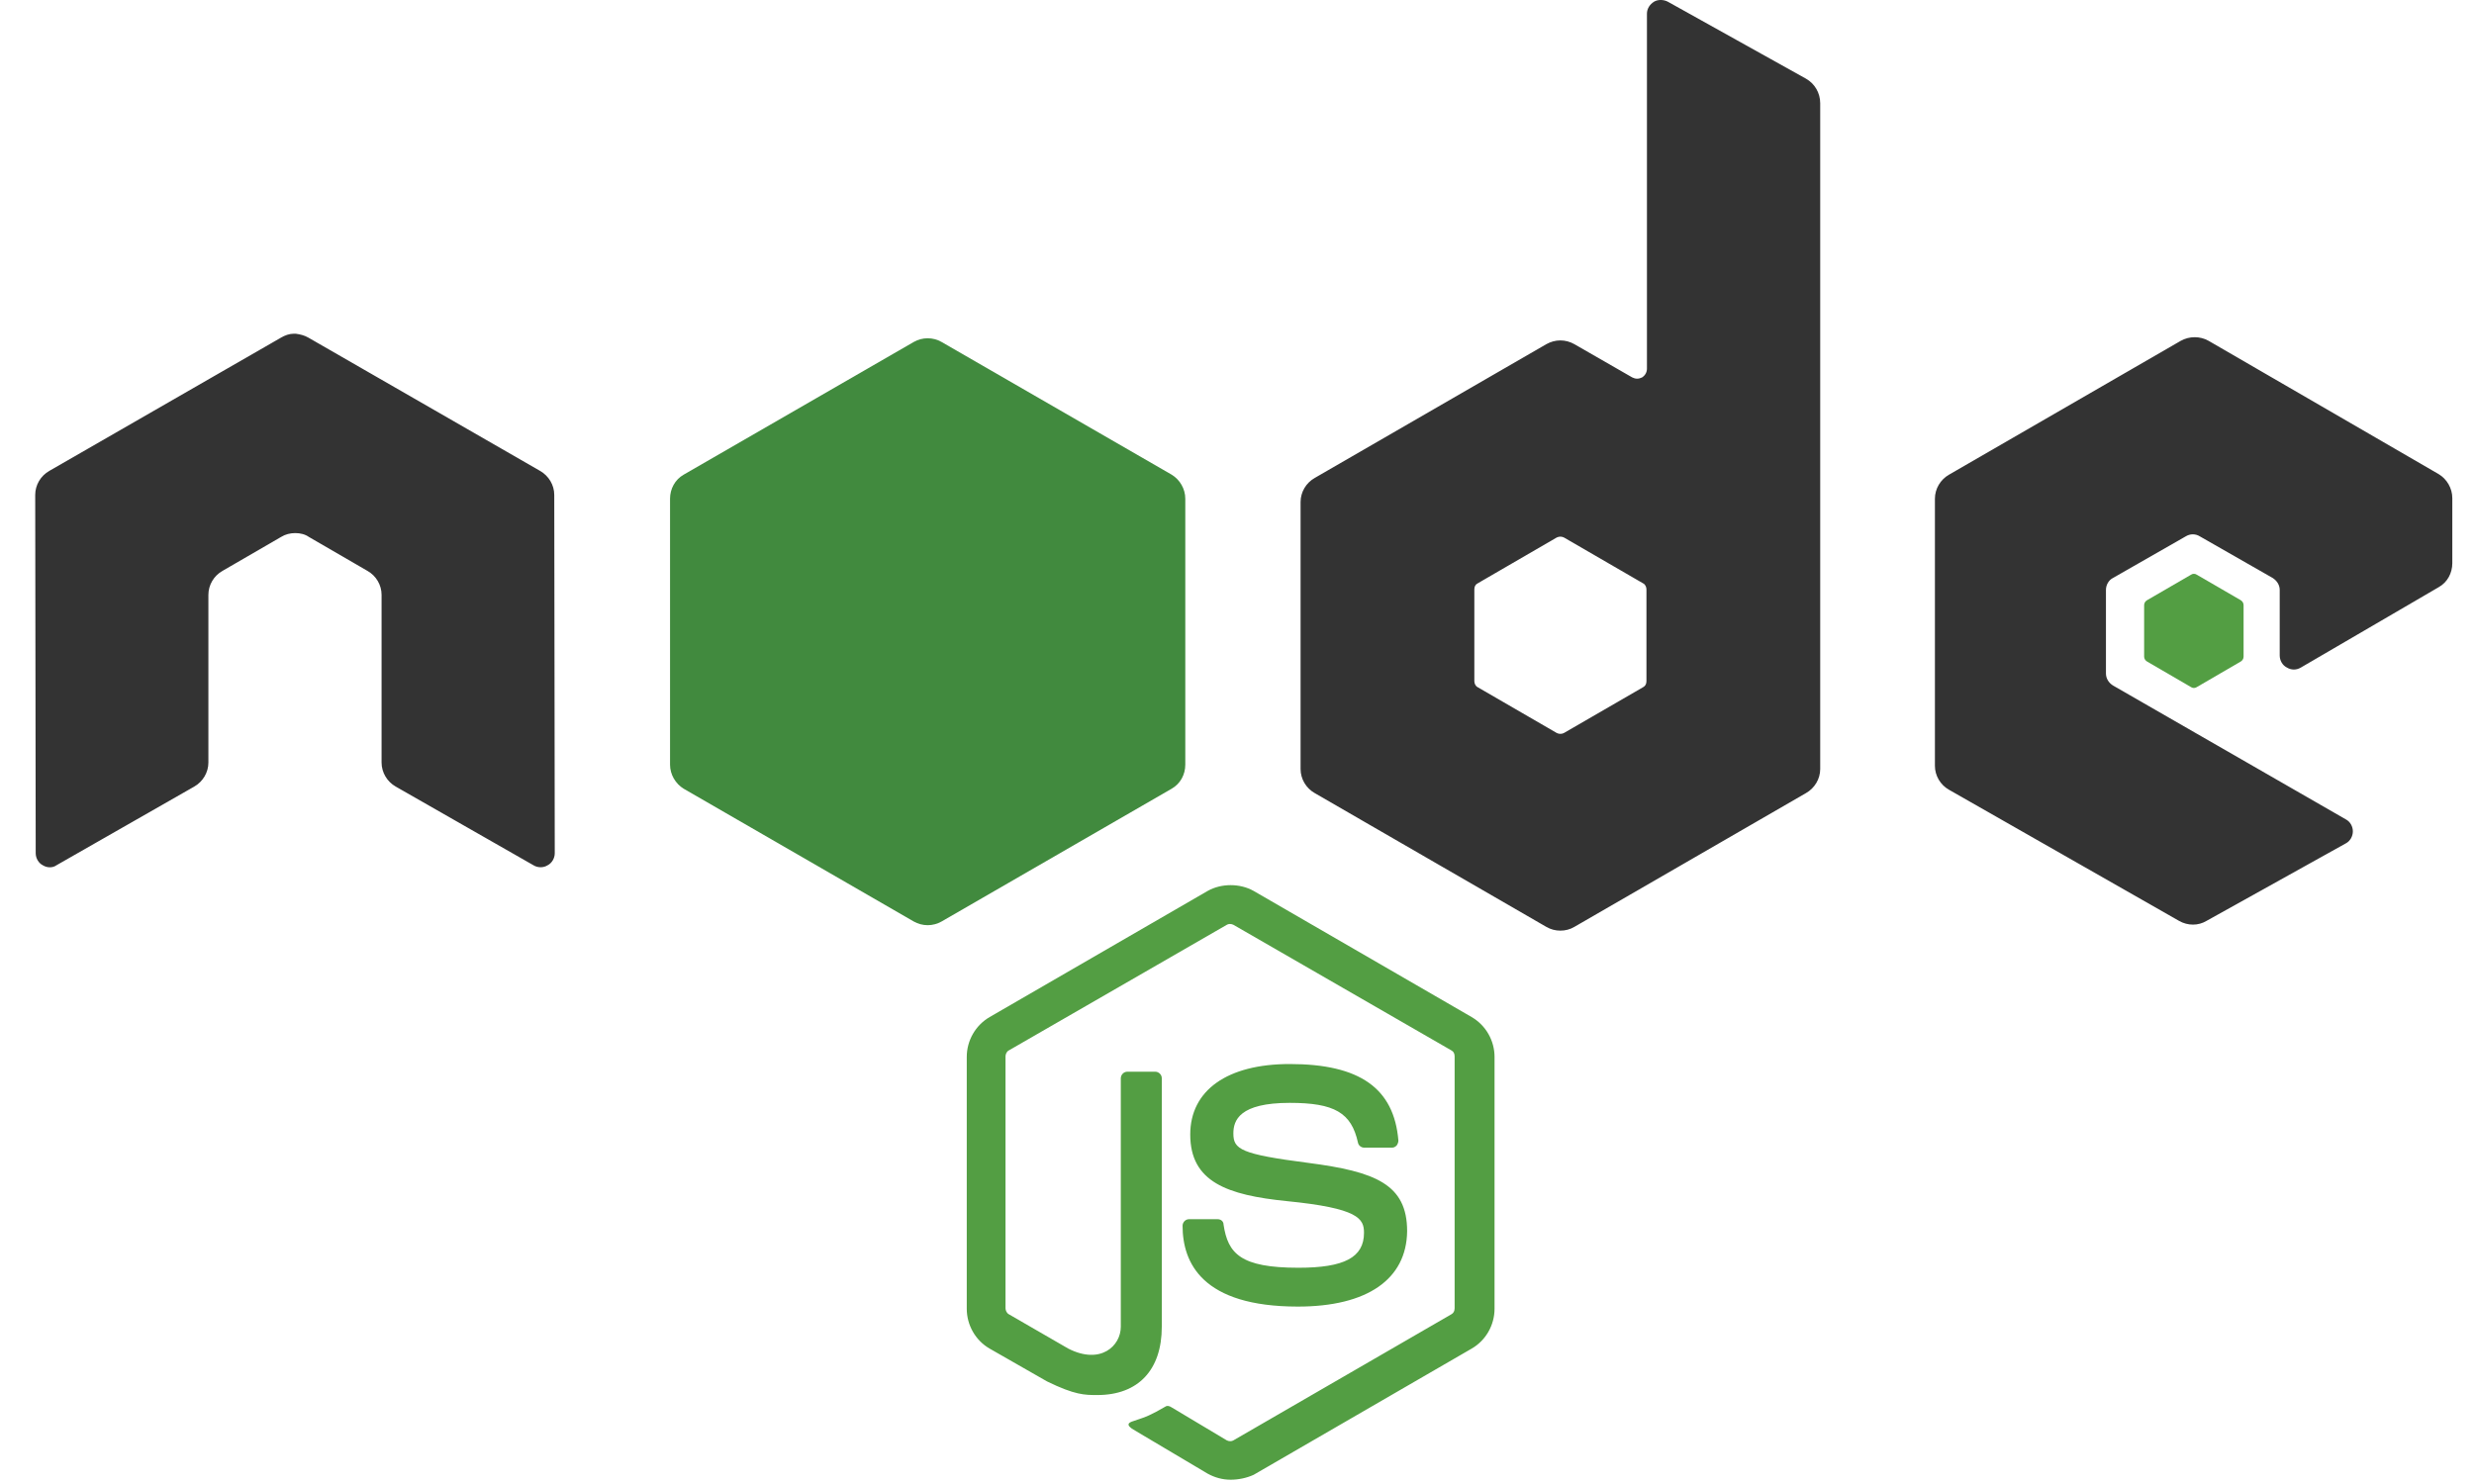 <svg width="30" height="18" viewBox="0 0 30 18" fill="none" xmlns="http://www.w3.org/2000/svg">
<g clip-path="url(#clip0_302_88)">
<path d="M14.923 17.948C14.824 17.948 14.731 17.922 14.645 17.875L13.764 17.352C13.631 17.279 13.697 17.252 13.737 17.239C13.916 17.18 13.949 17.166 14.134 17.06C14.154 17.047 14.181 17.054 14.201 17.067L14.877 17.471C14.903 17.484 14.936 17.484 14.956 17.471L17.6 15.941C17.626 15.927 17.639 15.901 17.639 15.868V12.813C17.639 12.78 17.626 12.754 17.6 12.741L14.956 11.217C14.93 11.204 14.896 11.204 14.877 11.217L12.233 12.741C12.207 12.754 12.193 12.787 12.193 12.813V15.868C12.193 15.894 12.207 15.927 12.233 15.941L12.955 16.358C13.346 16.557 13.591 16.325 13.591 16.093V13.079C13.591 13.039 13.624 12.999 13.671 12.999H14.009C14.048 12.999 14.088 13.032 14.088 13.079V16.093C14.088 16.616 13.803 16.921 13.306 16.921C13.154 16.921 13.035 16.921 12.697 16.756L12.001 16.358C11.829 16.259 11.723 16.073 11.723 15.874V12.82C11.723 12.621 11.829 12.436 12.001 12.336L14.645 10.806C14.81 10.713 15.036 10.713 15.201 10.806L17.845 12.336C18.017 12.436 18.123 12.621 18.123 12.82V15.874C18.123 16.073 18.017 16.259 17.845 16.358L15.201 17.889C15.115 17.928 15.016 17.948 14.923 17.948ZM15.738 15.848C14.578 15.848 14.34 15.318 14.34 14.867C14.34 14.828 14.373 14.788 14.419 14.788H14.764C14.804 14.788 14.837 14.814 14.837 14.854C14.89 15.205 15.042 15.377 15.745 15.377C16.301 15.377 16.54 15.252 16.54 14.953C16.54 14.781 16.473 14.655 15.605 14.569C14.883 14.496 14.433 14.337 14.433 13.761C14.433 13.224 14.883 12.906 15.639 12.906C16.486 12.906 16.904 13.198 16.957 13.834C16.957 13.854 16.95 13.873 16.937 13.893C16.924 13.907 16.904 13.92 16.884 13.92H16.54C16.506 13.92 16.473 13.893 16.467 13.86C16.387 13.496 16.182 13.377 15.639 13.377C15.029 13.377 14.956 13.589 14.956 13.748C14.956 13.94 15.042 13.999 15.864 14.105C16.679 14.211 17.063 14.364 17.063 14.934C17.056 15.517 16.579 15.848 15.738 15.848Z" fill="#539E43"/>
<path d="M6.721 6.003C6.721 5.883 6.654 5.771 6.548 5.711L3.739 4.095C3.693 4.068 3.64 4.055 3.587 4.048H3.56C3.507 4.048 3.454 4.068 3.408 4.095L0.599 5.711C0.493 5.771 0.427 5.883 0.427 6.003L0.433 10.349C0.433 10.408 0.466 10.468 0.519 10.495C0.572 10.528 0.639 10.528 0.685 10.495L2.355 9.541C2.461 9.481 2.527 9.368 2.527 9.249V7.215C2.527 7.096 2.593 6.983 2.699 6.924L3.408 6.513C3.461 6.48 3.521 6.466 3.58 6.466C3.64 6.466 3.7 6.48 3.746 6.513L4.455 6.924C4.561 6.983 4.627 7.096 4.627 7.215V9.249C4.627 9.368 4.693 9.481 4.799 9.541L6.469 10.495C6.495 10.511 6.525 10.519 6.555 10.519C6.586 10.519 6.615 10.511 6.641 10.495C6.694 10.468 6.727 10.408 6.727 10.349L6.721 6.003ZM20.223 0.02C20.17 -0.007 20.104 -0.007 20.058 0.02C20.005 0.053 19.971 0.106 19.971 0.166V4.472C19.971 4.512 19.952 4.552 19.912 4.578C19.872 4.598 19.832 4.598 19.793 4.578L19.09 4.174C19.039 4.145 18.981 4.129 18.921 4.129C18.862 4.129 18.804 4.145 18.752 4.174L15.943 5.797C15.837 5.857 15.771 5.969 15.771 6.089V9.328C15.771 9.448 15.837 9.56 15.943 9.62L18.752 11.243C18.804 11.273 18.862 11.288 18.921 11.288C18.981 11.288 19.039 11.273 19.09 11.243L21.899 9.62C22.005 9.56 22.072 9.448 22.072 9.328V1.252C22.072 1.126 22.005 1.014 21.899 0.954L20.223 0.02ZM19.965 8.262C19.965 8.295 19.952 8.321 19.925 8.335L18.964 8.891C18.951 8.898 18.936 8.901 18.921 8.901C18.906 8.901 18.892 8.898 18.878 8.891L17.918 8.335C17.891 8.321 17.878 8.288 17.878 8.262V7.149C17.878 7.116 17.891 7.089 17.918 7.076L18.878 6.519C18.892 6.513 18.906 6.509 18.921 6.509C18.936 6.509 18.951 6.513 18.964 6.519L19.925 7.076C19.952 7.089 19.965 7.122 19.965 7.149V8.262ZM29.572 7.122C29.678 7.063 29.737 6.95 29.737 6.831V6.042C29.737 5.923 29.671 5.81 29.572 5.751L26.782 4.134C26.731 4.105 26.673 4.09 26.613 4.09C26.554 4.09 26.496 4.105 26.444 4.134L23.635 5.757C23.529 5.817 23.463 5.93 23.463 6.049V9.289C23.463 9.408 23.529 9.521 23.635 9.58L26.424 11.17C26.53 11.23 26.656 11.23 26.756 11.17L28.445 10.23C28.498 10.203 28.531 10.143 28.531 10.084C28.531 10.024 28.498 9.965 28.445 9.938L25.623 8.315C25.57 8.282 25.537 8.229 25.537 8.169V7.155C25.537 7.096 25.57 7.036 25.623 7.01L26.504 6.506C26.53 6.49 26.56 6.481 26.59 6.481C26.621 6.481 26.651 6.49 26.676 6.506L27.558 7.01C27.61 7.043 27.644 7.096 27.644 7.155V7.951C27.644 8.01 27.677 8.07 27.73 8.096C27.756 8.112 27.785 8.121 27.816 8.121C27.846 8.121 27.876 8.112 27.902 8.096L29.572 7.122Z" fill="#333333"/>
<path d="M26.57 6.97C26.58 6.963 26.592 6.96 26.603 6.96C26.615 6.96 26.627 6.963 26.637 6.97L27.173 7.281C27.193 7.295 27.206 7.314 27.206 7.341V7.964C27.206 7.99 27.193 8.01 27.173 8.023L26.637 8.335C26.627 8.341 26.615 8.345 26.603 8.345C26.592 8.345 26.58 8.341 26.57 8.335L26.034 8.023C26.014 8.01 26 7.99 26 7.964V7.341C26 7.314 26.014 7.294 26.034 7.281L26.57 6.97Z" fill="#539E43"/>
<path d="M11.418 4.148C11.367 4.118 11.308 4.103 11.249 4.103C11.19 4.103 11.132 4.118 11.08 4.148L8.291 5.757C8.185 5.817 8.125 5.93 8.125 6.049V9.275C8.125 9.395 8.192 9.507 8.291 9.567L11.08 11.177C11.132 11.206 11.19 11.222 11.249 11.222C11.308 11.222 11.367 11.206 11.418 11.177L14.207 9.567C14.313 9.507 14.373 9.395 14.373 9.275V6.049C14.373 5.93 14.307 5.817 14.207 5.757L11.418 4.148Z" fill="url(#paint0_linear_302_88)"/>
</g>
<defs>
<linearGradient id="paint0_linear_302_88" x1="434.149" y1="128.59" x2="128.419" y2="608.981" gradientUnits="userSpaceOnUse">
<stop stop-color="#41873F"/>
<stop offset="0.329" stop-color="#418B3D"/>
<stop offset="0.635" stop-color="#419637"/>
<stop offset="0.932" stop-color="#3FA92D"/>
<stop offset="1" stop-color="#3FAE2A"/>
</linearGradient>
<clipPath id="clip0_302_88">
<rect width="29.35" height="18" fill="white" transform="translate(0.413)"/>
</clipPath>
</defs>
</svg>
